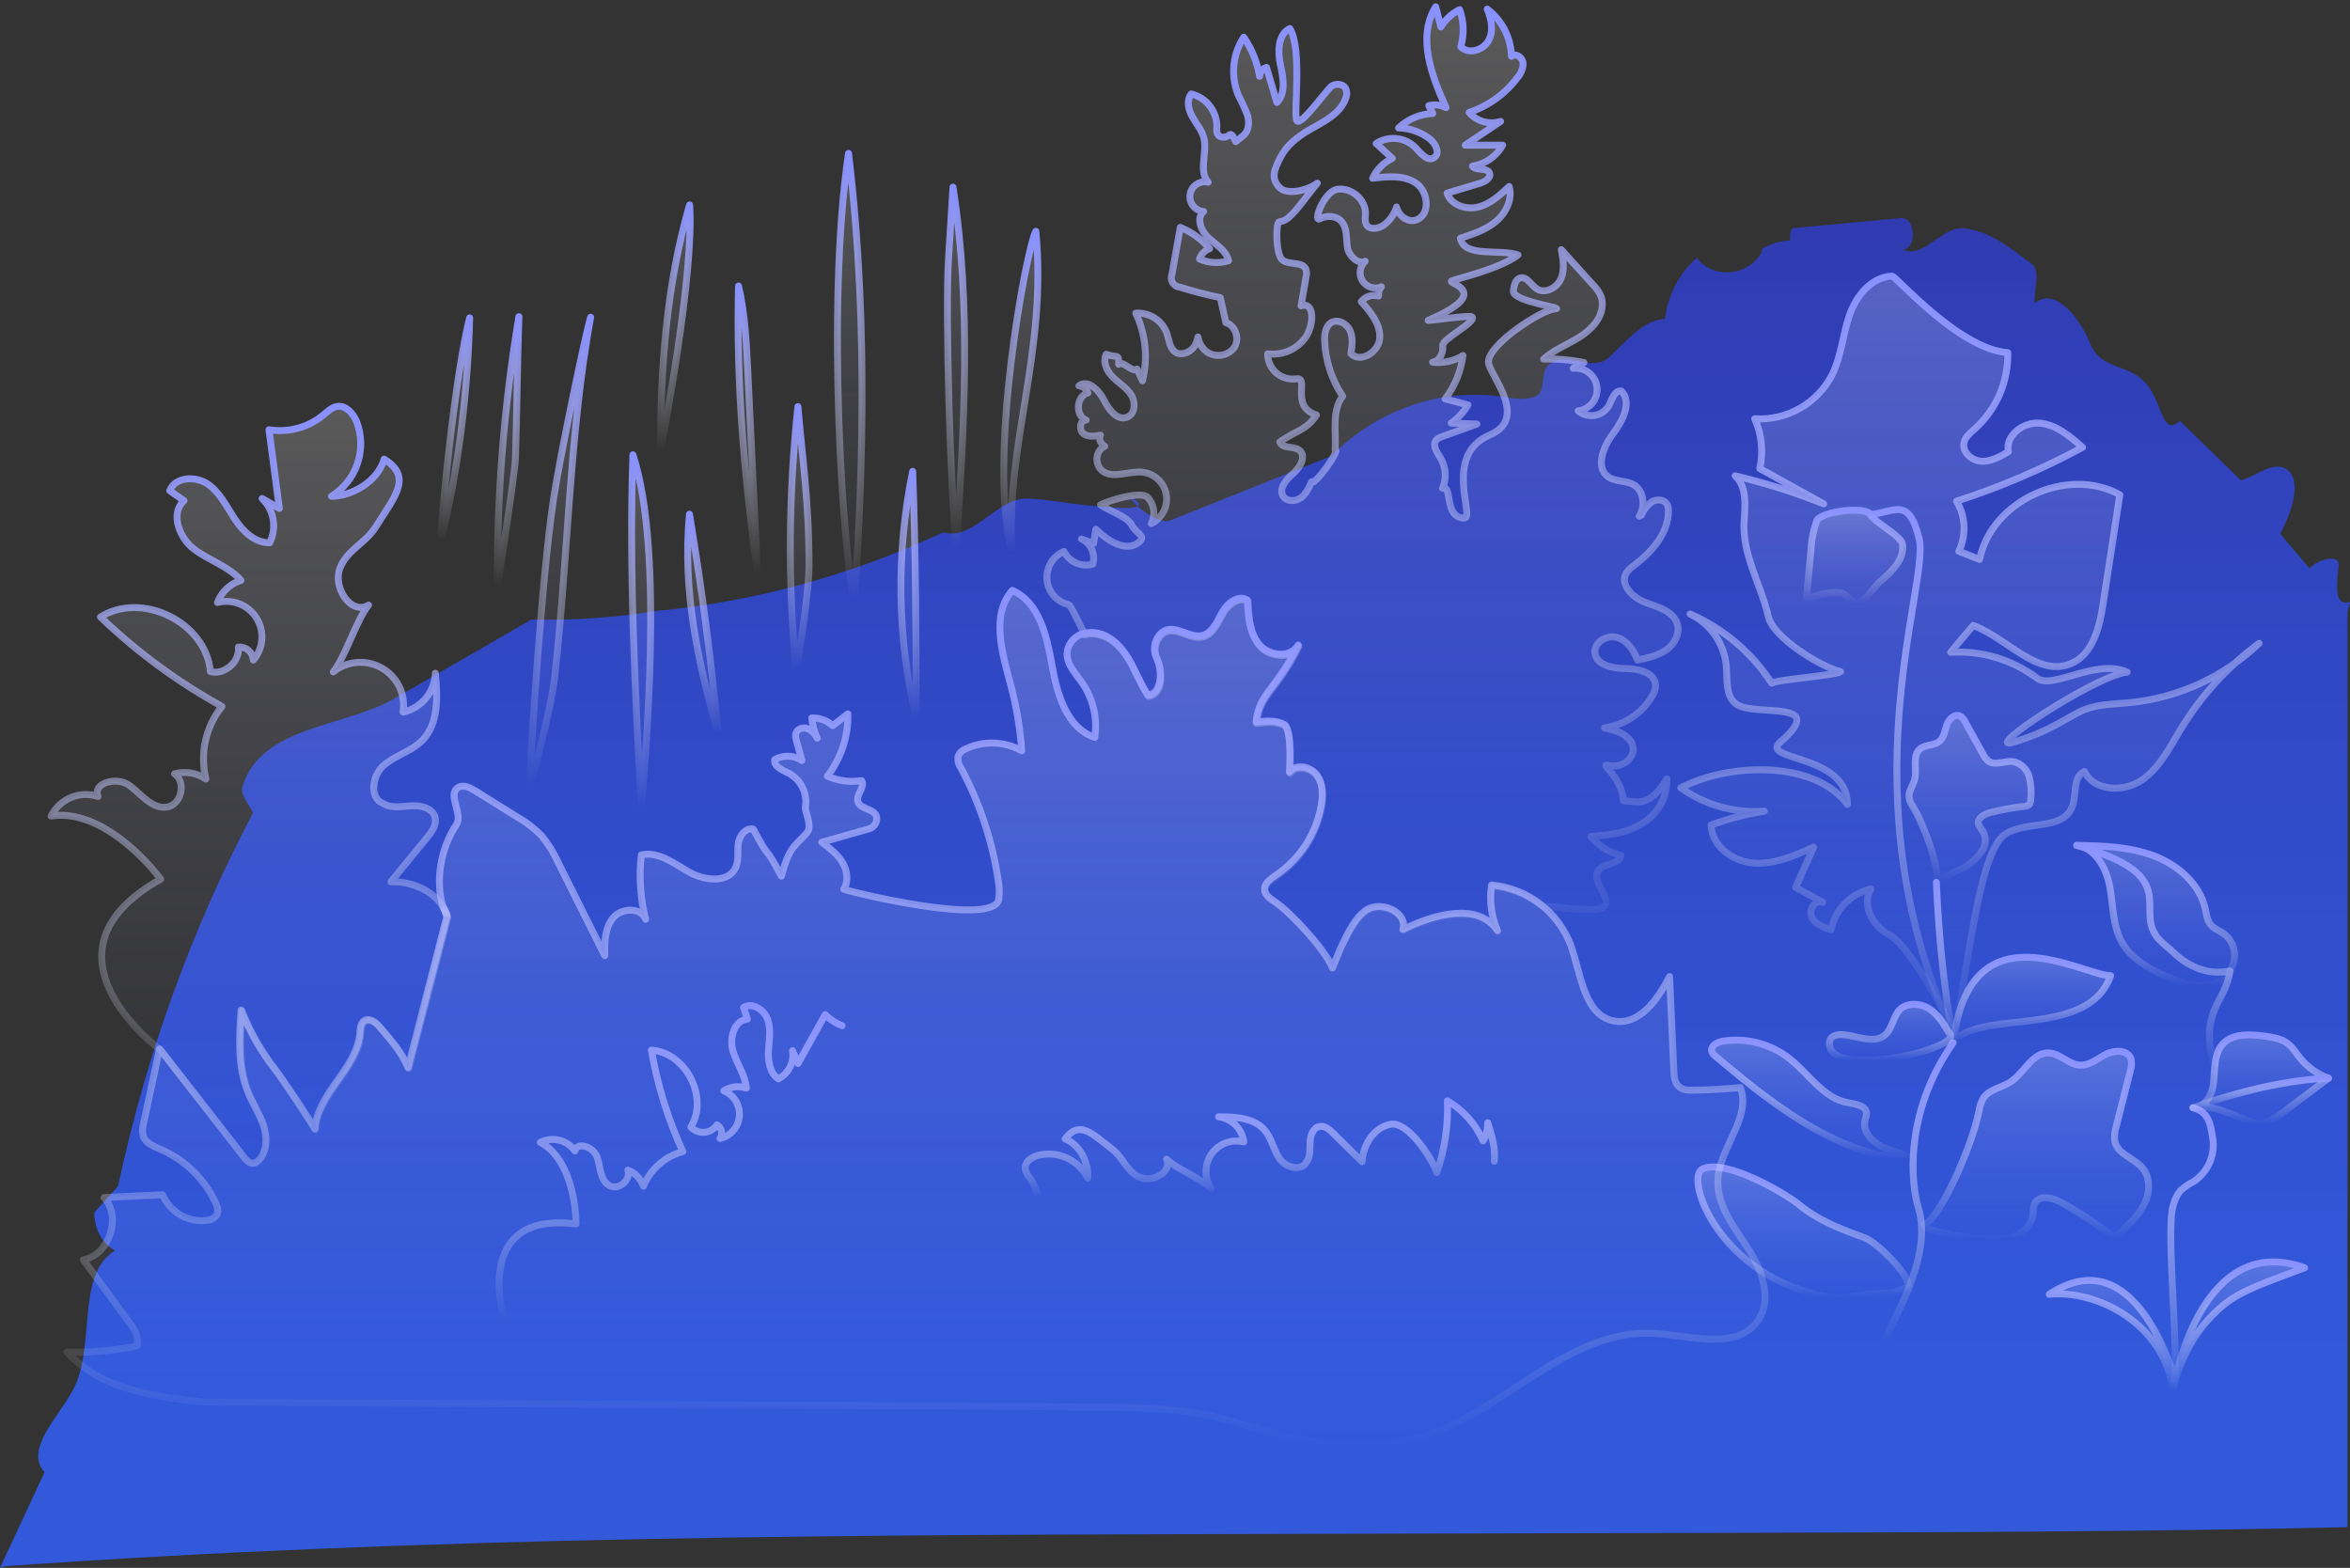 <svg width="679" height="453" viewBox="0 0 679 453" fill="none" xmlns="http://www.w3.org/2000/svg">
<rect x="0" y="0" width="679" height="453" fill="#333333" stroke="none"/>
<path d="M679 173.895C674.264 175.304 675.203 168.872 675.713 163.326C676.032 159.837 669.398 161.678 667.309 164.246L658.846 154.222C661.843 148.699 665.55 138.709 660.594 135.538C656.687 133.049 651.841 137.686 647.475 138.766L629.848 121.593C624.752 126.446 624.792 116.297 620.146 110.898C615.01 104.932 607.056 106.966 603.979 99.385C600.901 91.805 593.867 82.758 587.881 87.588C587.571 83.781 589.78 78.212 586.942 76.155C580.377 71.393 575.591 67.188 567.877 65.995C561.172 64.96 556.106 74.905 549.801 72.109C554.047 71.836 553.438 62.551 549.201 63.017L517.986 65.926C516.117 67.529 517.986 74.905 518.785 72.427C521.053 65.87 506.385 72.427 509.253 72.427C505.555 79.781 495.094 80.917 490.267 74.507C485.292 78.789 481.98 85.109 481.035 92.123C474.62 92.487 469.873 98.681 464.867 103.261C459.861 107.841 452.687 100.988 447.541 105.318C444.813 107.648 446.901 113.149 443.704 114.501C440.506 115.853 436.969 115.058 433.592 114.569C424.812 113.369 415.909 114.283 407.46 117.251C399.011 120.219 391.205 125.176 384.55 131.799L338.256 150.313C333.26 152.301 323.408 141.289 327.894 144.403C333.34 148.176 318.631 146.482 312.286 145.801C306.481 145.175 302.983 144.323 297.148 144.05C287.945 143.618 281.45 156.427 272.537 153.79C246.058 166.191 218.052 173.858 189.512 176.521C177.601 178.464 165.57 179.292 153.54 178.998L115.69 200.831L113.991 201.808C99.362 210.252 75.621 209.57 70.085 227.141C69.246 229.812 72.084 232.335 73.083 234.926C55.373 268.405 42.233 304.748 34.113 342.713L27.259 350.259C27.218 352.566 27.762 354.837 28.825 356.802C29.888 358.767 31.425 360.342 33.254 361.34C21.753 368.159 27.858 389.196 21.014 401.732C16.677 409.687 7.025 418.871 12.87 425.383C8.587 434.588 4.297 443.794 0 453L1.229 452.534C124.343 443.772 247.787 443.442 371.14 443.181L497.482 442.874C557.745 442.737 618.028 442.59 678.281 441.226V176.873" fill="url(#paint0_linear)"/>
<path d="M129.36 265.11L118.16 308.75C116.16 304 113.24 300.86 109.92 296.93C108.82 295.62 107.05 294.26 105.58 295.14C104.53 295.77 104.35 297.2 104.28 298.43C103.74 308.82 91.86 316.13 91.33 326.52C89.93 323.98 81.54 311.52 79.75 309.2C75.673 304.013 72.381 298.255 69.98 292.11C69.42 300.21 68.92 308.65 72.06 316.11C73.4 319.31 75.38 322.24 76.45 325.54C77.52 328.84 77.52 332.82 75.2 335.4C74.764 335.953 74.129 336.312 73.43 336.4C72.36 336.46 71.53 335.53 70.87 334.68L46.43 303.4C46.43 303.4 8.09 275.45 46.43 254.01C39.18 244.55 26.52 233.83 14.77 235.79C15.961 233.369 17.989 231.461 20.478 230.419C22.967 229.376 25.749 229.27 28.31 230.12C26.69 226.12 33.83 224.33 37.31 226.87C40.79 229.41 43.87 233.78 48.14 233.19C52.41 232.6 53.92 225.98 50.43 223.57C51.961 223.149 53.566 223.066 55.133 223.329C56.699 223.591 58.19 224.192 59.5 225.09C58.601 221.47 58.551 217.69 59.354 214.048C60.157 210.405 61.792 206.997 64.13 204.09C51.355 197.05 39.555 188.37 29.03 178.27C41.03 170.67 59.61 179.91 60.79 194.04C64.87 195.11 69.4 191.14 68.86 186.95C69.394 186.904 69.931 186.965 70.44 187.13C70.95 187.295 71.421 187.561 71.826 187.912C72.23 188.262 72.561 188.691 72.797 189.172C73.033 189.652 73.17 190.175 73.2 190.71C74.624 189.051 75.481 186.98 75.647 184.8C75.813 182.619 75.278 180.443 74.121 178.587C72.964 176.732 71.245 175.294 69.214 174.483C67.183 173.673 64.947 173.531 62.83 174.08C63.399 172.565 64.307 171.2 65.484 170.09C66.66 168.979 68.075 168.151 69.62 167.67C66.03 163.57 60.4 161.95 56.08 158.67C51.76 155.39 49.08 148.28 53.17 144.67L49.03 141.76C50.61 137.76 56.5 137.43 60.03 139.85C63.56 142.27 65.46 146.34 67.81 149.91C70.16 153.48 73.66 156.91 77.93 156.81C78.966 154.719 79.31 152.353 78.912 150.054C78.515 147.755 77.397 145.642 75.72 144.02L80.72 146.9C79.74 139.32 78.74 131.74 77.72 124.16C80.491 124.609 83.326 124.461 86.035 123.727C88.744 122.992 91.266 121.687 93.43 119.9C94.65 118.9 95.84 117.67 97.43 117.43C100 117.05 102.11 119.51 103.09 121.92C104.542 125.792 104.608 130.048 103.275 133.962C101.942 137.877 99.293 141.209 95.78 143.39C101.55 143.39 109.14 139.18 110.99 132.65C119.43 137.89 113.89 143.65 108.64 152.13C105.55 157.13 100.19 158.83 98.17 164.33C96.15 169.83 101.49 177.85 106.5 174.83C103.11 178.83 99.68 190.08 96.29 194.13C98.25 192.548 100.643 191.596 103.154 191.398C105.665 191.201 108.177 191.767 110.36 193.022C112.544 194.278 114.296 196.164 115.389 198.434C116.481 200.704 116.861 203.25 116.48 205.74C119.056 205.165 121.368 203.749 123.051 201.716C124.735 199.683 125.695 197.148 125.78 194.51C126.46 201.33 126.78 209.15 121.95 214C118.83 217.12 114.17 218.25 110.84 221.17C107.51 224.09 106.62 230.65 110.79 232.17C113.13 233.63 116.13 232.98 118.89 232.81C121.65 232.64 125.04 233.49 125.72 236.16C126.26 238.26 124.8 240.29 123.43 241.97L112.95 254.77C119.01 254.57 125.58 257.42 128.36 262.59C128.794 263.387 129.129 264.233 129.36 265.11Z" fill="url(#paint1_linear)" fill-opacity="0.19" stroke="url(#paint2_linear)" stroke-width="2" stroke-linecap="round" stroke-linejoin="round"/>
<path d="M460.83 188.53C461.16 192.19 466 193.15 469.67 193.16C473.34 193.17 478.19 194.28 478.36 197.95C478.336 199.151 477.961 200.32 477.28 201.31C475.81 203.731 473.82 205.795 471.454 207.351C469.088 208.908 466.405 209.919 463.6 210.31C467.15 211 471.5 212.51 471.87 216.11C472.21 219.47 468.16 222.03 464.87 221.16C461.58 220.29 468.67 224.28 469.06 231.34C472.54 231.34 476.33 233.86 481.64 225.03C481.64 234.15 475.05 238.03 471.36 239.52C467.67 241.01 463.65 241.34 459.69 241.66C461.887 244.398 464.923 246.338 468.33 247.18C467.87 249.96 463.01 249.27 461.66 251.75C459.84 255.11 466.34 259.99 463.2 262.18C462.596 262.539 461.902 262.719 461.2 262.7C454.2 263.05 450.38 261.85 445.5 261.85C441.384 258.554 436.383 256.553 431.13 256.1C430.441 260.571 431.038 265.145 432.85 269.29C427.33 260.93 414.48 264.5 405.51 268.97C406.99 264.11 399.57 260.62 395.18 263.18C390.79 265.74 387.05 275.34 385.18 280.08C383.18 274.88 373.18 263.99 368.49 260.89C367.23 260.05 365.75 259.1 365.57 257.59C365.34 255.68 367.27 254.31 368.87 253.24C372.298 250.913 375.222 247.919 377.466 244.436C379.71 240.953 381.228 237.053 381.93 232.97C382.43 229.97 382.4 226.64 380.57 224.22C378.74 221.8 374.57 221.05 372.73 223.45C372.73 223.45 373.58 210.9 371.14 209.66C368.7 208.42 365.8 208.66 363.08 209.02C364.08 200.35 368.56 200.26 375.27 186.77C373.21 190.51 366.93 190.01 364.07 186.69C361.21 183.37 360.79 178.36 360.6 173.83C358.09 172.08 354.77 174.67 353.28 177.34C351.79 180.01 350.44 183.34 347.45 184.04C343.25 184.97 338.77 179.66 335.11 183.92C334.348 184.867 333.88 186.017 333.765 187.228C333.649 188.438 333.891 189.656 334.46 190.73C336 193.93 336.04 200.86 331.84 201.22C329.63 197.9 328.26 194.09 326.21 190.67C323.8 186.67 320.06 182.98 315.1 183.15C314.54 183.17 313.983 183.25 313.44 183.39C310.83 177.98 309.17 174.78 308.85 174.71C307.166 174.342 305.644 173.447 304.503 172.156C303.362 170.864 302.662 169.243 302.505 167.526C302.348 165.81 302.742 164.089 303.629 162.611C304.516 161.134 305.851 159.977 307.44 159.31C308.175 160.793 309.404 161.974 310.915 162.649C312.426 163.324 314.125 163.452 315.72 163.01C316.147 161.608 316.055 160.1 315.46 158.761C314.865 157.422 313.807 156.342 312.48 155.72L315.97 157L316.63 152.91C320.04 156.25 325.42 159.72 329.07 156.65C331.28 154.78 328.31 154.3 326.99 151.72C325.67 149.14 320.3 147.6 317.99 145.85C320.41 144.59 329.68 141.74 331.59 143.69C332.528 144.685 333.134 145.947 333.324 147.301C333.514 148.655 333.278 150.035 332.65 151.25C334.189 150.508 335.443 149.282 336.22 147.759C336.996 146.237 337.252 144.502 336.95 142.82C336.647 141.139 335.801 139.602 334.543 138.446C333.284 137.291 331.682 136.579 329.98 136.42C325.98 136.04 321.28 138.56 318.29 135.87C317.517 135.129 317.039 134.133 316.945 133.066C316.851 131.999 317.148 130.934 317.78 130.07C318.158 129.587 318.644 129.199 319.2 128.94C318.06 128.31 317.31 126.83 317.96 125.72C316.24 126.07 314.27 126.32 312.96 125.22C311.65 124.12 312.09 121.22 313.83 121.37C310.58 120.12 310.97 114.37 314.35 113.53C314.158 112.973 313.81 112.484 313.347 112.12C312.884 111.757 312.326 111.534 311.74 111.48C314.2 109.48 317.5 112.65 318.91 115.48C320.32 118.31 322.91 121.78 325.78 120.48C328.03 119.48 328.16 116.15 326.83 114.07C325.5 111.99 323.28 110.7 321.53 108.97C319.78 107.24 318.53 104.53 319.63 102.35C322.71 103.55 323.36 101.93 323.22 105.24C324.49 104.07 327.22 107.8 328.53 106.63L330.1 110.02C331.723 103.478 331.037 96.576 328.16 90.48C330.09 90.341 332.013 90.835 333.637 91.887C335.261 92.939 336.498 94.492 337.16 96.31C337.81 98.23 337.93 100.61 339.62 101.74C341.31 102.87 344 101.82 345.14 100C345.633 99.185 345.972 98.287 346.14 97.35C346.265 98.207 346.558 99.031 347.002 99.774C347.447 100.517 348.034 101.165 348.73 101.68C349.952 102.516 351.446 102.855 352.909 102.626C354.372 102.397 355.692 101.619 356.6 100.45C358.26 98 357.03 94.04 354.19 93.22C353.657 90.82 353.12 88.413 352.58 86C348.673 85.187 344.813 84.187 341 83C340.557 82.974 340.127 82.842 339.746 82.614C339.366 82.386 339.046 82.07 338.814 81.692C338.582 81.314 338.445 80.885 338.415 80.442C338.385 80 338.462 79.556 338.64 79.15C339.427 74.663 340.223 70.173 341.03 65.68C344.304 67.029 347.211 69.137 349.51 71.83C348.827 72.077 348.209 72.475 347.702 72.995C347.194 73.514 346.811 74.141 346.58 74.83C349.223 76.011 352.206 76.188 354.97 75.33C354.35 72.44 351.44 70.76 349.24 68.78C347.04 66.8 345.51 63.02 347.76 61.1C347.17 61.054 346.597 60.886 346.075 60.607C345.553 60.329 345.095 59.945 344.728 59.481C344.362 59.017 344.095 58.482 343.945 57.91C343.796 57.337 343.766 56.74 343.858 56.156C343.95 55.572 344.162 55.013 344.48 54.514C344.798 54.016 345.216 53.589 345.708 53.259C346.199 52.93 346.753 52.706 347.335 52.601C347.917 52.496 348.515 52.513 349.09 52.65C346.16 49.36 348.92 44.1 347.83 39.83C347.25 37.57 345.63 35.76 344.49 33.72C343.35 31.68 342.75 28.97 344.2 27.14C346.338 27.667 348.233 28.903 349.577 30.647C350.922 32.391 351.635 34.539 351.6 36.74C351.489 37.411 351.551 38.099 351.78 38.74C352.35 39.87 354.11 39.91 355.07 39.07C356.03 38.23 356.55 40.07 357.07 40.9L359.43 39C360.88 37.57 361 35.23 360.43 33.28C359.708 31.38 358.863 29.53 357.9 27.74C356.723 25.006 356.24 22.023 356.494 19.057C356.749 16.09 357.734 13.233 359.36 10.74C361.696 14.133 363.26 17.997 363.94 22.06C363.957 21.472 364.159 20.905 364.519 20.439C364.878 19.974 365.376 19.635 365.94 19.47C366.927 22.85 367.927 26.233 368.94 29.62C371.65 26.86 370.73 22.36 369.94 18.62C369.15 14.88 369.21 9.94 372.68 8.25C376.38 14.25 373.68 32.8 374.68 34.82C375.68 36.84 383.58 25.53 384.84 24.82C386.1 24.11 387.94 24.2 388.72 25.41C388.954 25.856 389.087 26.348 389.109 26.851C389.132 27.353 389.043 27.855 388.85 28.32C387.36 32.92 382.35 35.18 378.17 37.62C374.89 39.54 371.74 42 370.02 45.39C368.3 48.78 367.02 51.34 369.64 54.12C371.74 56.38 377.51 55.2 380.64 52.92C378.08 55.92 374.87 60.65 372.7 62.52C371.91 63.369 370.85 63.917 369.7 64.07C368.55 64.07 368.56 73.61 370.55 75.13C372.54 76.65 376.36 75.48 377.35 77.82C377.571 78.571 377.571 79.369 377.35 80.12C376.877 82.873 376.403 85.617 375.93 88.35C379.83 87.03 379.72 93.59 377.4 97.2C376.206 98.994 374.53 100.414 372.565 101.299C370.599 102.183 368.425 102.495 366.29 102.2C366.277 103.236 366.487 104.264 366.906 105.212C367.324 106.16 367.942 107.007 368.717 107.696C369.492 108.384 370.406 108.898 371.397 109.203C372.387 109.507 373.432 109.595 374.46 109.46C378.6 108.67 372.54 117.4 380.38 119.89C377.61 124.32 374 124.58 369.8 127.7C370.43 129.7 373.73 128.78 375.42 130.06C377.53 131.66 375.73 135 373.74 136.73C371.75 138.46 369.38 141.09 370.74 143.33C371.74 144.95 374.26 144.96 375.81 143.85C377.36 142.74 378.2 140.92 378.97 139.17C379.65 140.69 387.41 129.77 385.77 130.06C386.1 124.85 384.71 118.57 387.95 114.48C384.777 109.744 382.97 104.225 382.73 98.53C382.65 96.53 382.99 94.08 384.78 93.12C386.73 92.12 389.27 93.57 390.13 95.61C390.99 97.65 390.67 99.97 390.33 102.16C393.11 105.07 398.48 101.61 398.66 97.59C398.84 93.57 395.99 90.13 393.3 87.14C393.882 86.408 394.666 85.864 395.556 85.575C396.445 85.287 397.4 85.268 398.3 85.52C398.241 85.041 398.286 84.556 398.433 84.097C398.579 83.637 398.824 83.215 399.15 82.86C398.183 83.269 397.102 83.323 396.099 83.01C395.096 82.698 394.236 82.04 393.672 81.154C393.109 80.268 392.878 79.21 393.02 78.17C393.162 77.129 393.669 76.172 394.45 75.47C392.57 76.54 389.79 74.08 389.36 71.64C388.88 68.95 389.36 65.78 387.46 63.83C385.91 62.25 383.26 62.21 381.29 63.23C379.32 64.25 382.53 55.13 386.54 54.67C390.55 54.21 394.63 57.67 394.54 61.74C394.54 62.8 394.27 63.94 394.78 64.86C395.73 66.56 398.35 66.11 399.91 64.96C401.63 63.671 402.889 61.861 403.5 59.8C404.06 62.26 406.73 64.44 409.23 63.54C413.31 62.05 412.75 55.45 409.23 52.98C405.71 50.51 400.91 50.98 396.61 51.51C397.756 48.976 399.771 46.937 402.29 45.76L397.62 41.47C399.36 40.321 401.445 39.811 403.518 40.028C405.592 40.245 407.526 41.175 408.99 42.66C410.51 44.28 412.44 46.74 414.32 45.57C416.2 44.4 414.88 41.57 413.2 40.21C410.601 38.165 407.406 37.024 404.1 36.96C406.774 34.41 410.288 32.923 413.98 32.78L412.82 30.51C414.503 30.088 416.282 30.298 417.82 31.1C413.58 21.82 409.43 10.64 414.82 1.97L416.32 7.78C417.623 5.639 419.501 3.906 421.74 2.78C422.979 6.222 423.091 9.97 422.06 13.48C424.21 15.81 428.5 14.57 430.06 11.79C431.62 9.01 430.97 5.53 429.71 2.63C431.827 4.231 433.556 6.289 434.768 8.65C435.98 11.012 436.644 13.616 436.71 16.27C436.979 16.012 437.338 15.869 437.71 15.87C438.389 15.943 439.014 16.275 439.455 16.796C439.896 17.317 440.12 17.988 440.08 18.67C439.954 20.04 439.398 21.336 438.49 22.37C434.973 27.096 430.084 30.623 424.49 32.47C425.574 33.76 427.018 34.697 428.637 35.162C430.256 35.627 431.977 35.598 433.58 35.08L423.35 41.94H434.18C433.279 43.548 432.024 44.931 430.51 45.983C428.996 47.034 427.262 47.728 425.44 48.01C426.55 49.47 429.57 48.27 430.34 49.93C430.98 51.32 429.15 52.49 427.7 52.93L418.12 55.81C419.22 59.25 423.6 60.7 427.12 59.81C430.64 58.92 433.41 56.35 436.05 53.88C437.11 57.53 435.16 61.53 432.24 63.98C429.32 66.43 425.6 67.65 421.97 68.82C423.06 74.53 433.11 71.82 438.61 73.66C433.47 77.66 421.13 80.47 419.46 81.15C417.79 81.83 432.14 84.21 412.66 92.54C411.9 92.87 424.78 90.94 425.33 91.54C426.69 93.08 416.57 97.89 416.85 99.93C417.13 101.97 415.94 104.32 413.92 104.64C416.98 105.014 420.076 104.337 422.7 102.72C422.123 107.28 420.349 111.606 417.56 115.26L424.16 116.98C422.932 119.056 421.276 120.846 419.3 122.23L426.73 122.52L416.73 126.14C416.048 126.318 415.428 126.681 414.94 127.19C413.76 128.69 415.26 130.73 416.24 132.37C417.012 133.677 417.465 135.148 417.562 136.663C417.66 138.178 417.398 139.695 416.8 141.09C419.73 139.86 417.13 149.69 423.11 149.69C426.29 149.69 416.79 131.46 430.41 125.69C442.05 120.8 430.07 107.97 430.07 104.59C430.07 99.39 445.5 89.48 449.2 89.27C452.9 89.06 437.02 87.19 437.27 84.1C437.4 82.54 437.84 80.6 439.37 80.28C441.27 79.89 442.37 82.34 443.98 83.42C446.35 85.03 449.8 83.22 450.98 80.59C452.16 77.96 451.63 74.95 451.12 72.13L460.22 82.21C461.195 83.16 461.985 84.282 462.55 85.52C462.897 86.441 463.034 87.429 462.95 88.41C462.65 92.41 459.48 95.48 456.11 97.56C452.74 99.64 448.95 101.09 446.01 103.74C449.915 103.627 453.821 103.963 457.65 104.74L454.56 106.41C455.368 106.317 456.186 106.383 456.968 106.606C457.749 106.829 458.48 107.204 459.117 107.709C459.754 108.214 460.285 108.84 460.68 109.551C461.075 110.261 461.327 111.042 461.42 111.85C461.513 112.658 461.447 113.476 461.224 114.258C461.001 115.039 460.626 115.77 460.121 116.407C459.616 117.044 458.99 117.575 458.28 117.97C457.569 118.365 456.788 118.617 455.98 118.71C456.635 119.261 457.402 119.663 458.228 119.888C459.053 120.113 459.918 120.155 460.762 120.013C461.606 119.87 462.409 119.545 463.115 119.061C463.821 118.577 464.413 117.946 464.85 117.21C465.78 115.41 466.52 112.59 468.51 112.99C471.69 116.34 468.76 121.73 465.99 125.43C463.22 129.13 460.9 135.05 464.66 137.76C466.74 139.26 469.73 138.76 471.97 140.02C474.97 141.72 475.48 146.21 473.65 149.14L474.24 148.86C474.88 147.33 475.916 145.998 477.24 145C478.66 144.13 480.82 144.24 481.66 145.67C481.985 146.32 482.127 147.046 482.07 147.77C481.99 154.11 477.31 159.46 472.25 163.29C471.292 163.902 470.472 164.705 469.84 165.65C468 168.99 471.79 172.7 475.36 174.03C478.93 175.36 483.36 176.47 484.57 180.08C485.57 182.88 483.87 186.08 481.46 187.77C479.05 189.46 476.05 190.12 473.14 190.7C472.07 187.86 470.14 185.05 467.25 184.19C464.36 183.33 460.56 185.51 460.83 188.53Z" fill="url(#paint3_linear)" fill-opacity="0.19" stroke="url(#paint4_linear)" stroke-width="2" stroke-linecap="round" stroke-linejoin="round"/>
<path d="M644.33 280.51C643.7 283.51 639.39 284.62 636.33 284.84C633.27 285.06 630.28 283.94 627.44 282.76C621.82 280.42 615.97 277.47 613.02 272.14C610.38 267.36 610.59 261.59 609.6 256.22C608.61 250.85 605.47 244.99 600.05 244.22C607.54 244.4 615.19 244.6 622.21 247.22C629.23 249.84 635.62 255.35 637.21 262.66C637.55 264.21 637.71 265.89 638.7 267.13C639.69 268.37 641.26 268.87 642.53 269.77C644.141 270.988 645.224 272.778 645.555 274.77C645.886 276.763 645.441 278.806 644.31 280.48" fill="url(#paint5_linear)" fill-opacity="0.19"/>
<path d="M644.33 280.51C643.7 283.51 639.39 284.62 636.33 284.84C633.27 285.06 630.28 283.94 627.44 282.76C621.82 280.42 615.97 277.47 613.02 272.14C610.38 267.36 610.59 261.59 609.6 256.22C608.61 250.85 605.47 244.99 600.05 244.22C607.54 244.4 615.19 244.6 622.21 247.22C629.23 249.84 635.62 255.35 637.21 262.66C637.55 264.21 637.71 265.89 638.7 267.13C639.69 268.37 641.26 268.87 642.53 269.77C644.141 270.988 645.224 272.778 645.555 274.77C645.886 276.763 645.441 278.806 644.31 280.48" stroke="url(#paint6_linear)" stroke-width="2" stroke-linecap="round" stroke-linejoin="round"/>
<path d="M633.6 320.06C638.17 321.31 638.6 324.31 639.36 329C639.7 331.355 639.371 333.757 638.411 335.934C637.451 338.111 635.898 339.973 633.93 341.31C632.525 342.037 631.212 342.93 630.02 343.97C628.965 345.291 628.23 346.838 627.87 348.49C625.62 355.97 630.08 394.19 627.87 401.66" stroke="url(#paint7_linear)" stroke-width="2" stroke-linecap="round" stroke-linejoin="round"/>
<path d="M665.88 366.29C648.5 372.82 644.34 373.99 637.05 382.42C631.58 388.74 628.32 398.11 627.83 401.66C625.43 382.58 605.99 372.59 592.11 373.95C617.43 357.24 627.96 398.1 628.59 398.45C628.59 398.45 636.43 355.65 665.88 366.29Z" fill="url(#paint8_linear)" fill-opacity="0.19" stroke="url(#paint9_linear)" stroke-width="2" stroke-linecap="round" stroke-linejoin="round"/>
<path d="M639.89 308.59C635.15 291.76 643.05 289.89 644.33 280.51C638.23 281.85 632.52 279.51 627.99 275.18C626.64 273.9 625.11 272.83 623.86 271.46C615.86 262.74 631.72 253.18 600.05 244.26" stroke="url(#paint10_linear)" stroke-width="2" stroke-linecap="round" stroke-linejoin="round"/>
<path d="M633.6 320.06C639.69 317.97 651.04 325.65 653.76 324.7C656.437 323.616 658.928 322.117 661.14 320.26L672.79 311.51C669.583 310.359 666.751 308.353 664.6 305.71C663.36 304.18 662.33 302.43 660.73 301.29C658.94 300.02 656.66 299.68 654.48 299.38C650.12 298.79 644.96 298.47 642.09 301.81C640.52 303.64 640.09 306.18 639.89 308.59C639.69 311 639.73 313.48 638.89 315.74C638.05 318 636.03 320.05 633.61 320.06" fill="url(#paint11_linear)" fill-opacity="0.19"/>
<path d="M633.6 320.06C639.69 317.97 651.04 325.65 653.76 324.7C656.437 323.616 658.928 322.117 661.14 320.26L672.79 311.51C669.583 310.359 666.751 308.353 664.6 305.71C663.36 304.18 662.33 302.43 660.73 301.29C658.94 300.02 656.66 299.68 654.48 299.38C650.12 298.79 644.96 298.47 642.09 301.81C640.52 303.64 640.09 306.18 639.89 308.59C639.69 311 639.73 313.48 638.89 315.74C638.05 318 636.03 320.05 633.61 320.06" stroke="url(#paint12_linear)" stroke-width="2" stroke-linecap="round" stroke-linejoin="round"/>
<path d="M633.6 320.06C633.6 320.06 654.22 312.18 672.79 311.51" stroke="url(#paint13_linear)" stroke-width="2" stroke-linecap="round" stroke-linejoin="round"/>
<path d="M160.31 195.31C164.17 160.79 164.46 125.83 170.65 91.65C169.13 96.78 161.88 131.52 160 143.76C156.39 167.2 153 222.86 153 227.76C153.01 227.77 159.1 206 160.31 195.31Z" fill="url(#paint14_linear)" fill-opacity="0.19" stroke="url(#paint15_linear)" stroke-width="2" stroke-linecap="round" stroke-linejoin="round"/>
<path d="M148.93 132.43C149.36 119.73 149.48 104.18 149.93 91.48C145.599 117.314 143.521 143.476 143.72 169.67C143.72 169.67 148.79 136.92 148.93 132.43Z" fill="url(#paint16_linear)" fill-opacity="0.19" stroke="url(#paint17_linear)" stroke-width="2" stroke-linecap="round" stroke-linejoin="round"/>
<path d="M127.29 156.4C132.44 136.23 135.21 112.65 135.7 91.84C134.01 98.84 132.89 105.9 131.88 113.01C129.853 127.41 128.323 141.873 127.29 156.4Z" fill="url(#paint18_linear)" fill-opacity="0.19" stroke="url(#paint19_linear)" stroke-width="2" stroke-linecap="round" stroke-linejoin="round"/>
<path d="M185.33 234.11C183.54 200.78 181.71 164.75 182.87 131.4C192.18 159.52 186.18 220.65 185.33 234.11Z" fill="url(#paint20_linear)" fill-opacity="0.19" stroke="url(#paint21_linear)" stroke-width="2" stroke-linecap="round" stroke-linejoin="round"/>
<path d="M190.77 130.57C190.92 106.22 192.47 82.57 199.25 59.2C200.68 79 191.57 126.43 190.77 130.57Z" fill="url(#paint22_linear)" fill-opacity="0.19" stroke="url(#paint23_linear)" stroke-width="2" stroke-linecap="round" stroke-linejoin="round"/>
<path d="M218.87 165.64C215.06 137.64 212.67 110.82 213.39 82.64C215.26 90.64 215.67 98.91 216.06 107.12C216.973 126.613 217.91 146.12 218.87 165.64Z" fill="url(#paint24_linear)" fill-opacity="0.19" stroke="url(#paint25_linear)" stroke-width="2" stroke-linecap="round" stroke-linejoin="round"/>
<path d="M207.51 212.08C205.51 190.813 202.743 169.64 199.21 148.56C197.14 170.65 201.55 190.71 207.51 212.08Z" fill="url(#paint26_linear)" fill-opacity="0.19" stroke="url(#paint27_linear)" stroke-width="2" stroke-linecap="round" stroke-linejoin="round"/>
<path d="M229.99 193.49C227.634 168.202 227.822 142.741 230.55 117.49C231.84 132.88 233.78 144.49 233.75 163.72C233.74 169.77 231.3 187.61 229.99 193.49Z" fill="url(#paint28_linear)" fill-opacity="0.19" stroke="url(#paint29_linear)" stroke-width="2" stroke-linecap="round" stroke-linejoin="round"/>
<path d="M246.89 173.57C243.83 162.69 238.5 89.07 245.17 44.31C251.43 95.79 248.73 145.85 246.89 173.57Z" fill="url(#paint30_linear)" fill-opacity="0.19" stroke="url(#paint31_linear)" stroke-width="2" stroke-linecap="round" stroke-linejoin="round"/>
<path d="M264.71 207.41C259.194 184.023 258.853 159.713 263.71 136.18C264.58 159.35 264.72 184.22 264.71 207.41Z" fill="url(#paint32_linear)" fill-opacity="0.19" stroke="url(#paint33_linear)" stroke-width="2" stroke-linecap="round" stroke-linejoin="round"/>
<path d="M276.35 158C278.56 123.35 280.75 88.38 275.35 54.07L274.05 75C273.08 90.18 274.63 142.89 276.35 158Z" fill="url(#paint34_linear)" fill-opacity="0.19" stroke="url(#paint35_linear)" stroke-width="2" stroke-linecap="round" stroke-linejoin="round"/>
<path d="M292.43 159.71C290.43 128.05 302.64 102.01 299.3 66.83C296.64 71.4 285.08 132.88 292.43 159.71Z" fill="url(#paint36_linear)" fill-opacity="0.19" stroke="url(#paint37_linear)" stroke-width="2" stroke-linecap="round" stroke-linejoin="round"/>
<path d="M128.36 262.56C128.796 263.366 129.132 264.223 129.36 265.11C128.965 264.286 128.631 263.433 128.36 262.56Z" fill="url(#paint38_linear)" fill-opacity="0.19" stroke="url(#paint39_linear)" stroke-width="2" stroke-linecap="round" stroke-linejoin="round"/>
<path d="M544.59 387.85C545.45 383.18 558.96 363.68 554.24 348.77C552.24 342.33 549.92 321.85 564.34 301.27" stroke="url(#paint40_linear)" stroke-width="2" stroke-linecap="round" stroke-linejoin="round"/>
<path d="M564.43 300.39C564.43 300.68 564.36 300.98 564.32 301.27C565.03 295.87 551 272.55 546.1 270.22C541.2 267.89 537.78 261.55 540.53 256.87C537.69 257.515 535.097 258.969 533.065 261.056C531.033 263.143 529.649 265.773 529.08 268.63C526.86 267.96 524.42 267.05 523.45 264.95C522.48 262.85 524.55 259.69 526.64 260.7L518.8 256.39L524.01 244.78C518.51 247.26 512.72 249.78 506.71 249.37C500.7 248.96 494.5 244.45 494.41 238.37C499.397 236.515 504.561 235.175 509.82 234.37C501.209 235.024 492.641 232.635 485.61 227.62C499.71 220.31 524.41 219.62 533.79 232.42C533.79 217.72 508.18 219.86 514.38 214.42C528.55 202.04 507.46 207.07 501.93 203.62C498.5 201.48 499.1 196.49 498.79 192.47C498.502 189.267 497.386 186.194 495.552 183.552C493.719 180.911 491.23 178.791 488.33 177.4C497.983 181.616 506.188 188.569 511.93 197.4C513.42 196.29 530.33 195.17 531.81 194.06C525.87 192.61 512.33 184.16 510.95 178.2C508.7 168.49 503.22 160.2 503.95 150.2C504.29 145.72 504.67 140.5 501.34 137.48C510.062 139.531 518.617 142.239 526.93 145.58L508.45 135.37C509.545 130.547 509.036 125.498 507 120.99C511.593 121.274 516.169 120.205 520.159 117.913C524.15 115.622 527.38 112.21 529.45 108.1C532.03 102.75 532.45 96.64 534.39 91.04C536.33 85.44 540.8 79.94 546.73 79.79C547.73 79.79 566.12 100.95 580.12 101.88C580.218 106.014 579.421 110.121 577.783 113.919C576.145 117.716 573.705 121.114 570.63 123.88C569.34 125.03 567.86 126.2 567.48 127.88C566.87 130.61 569.73 133.12 572.48 133.26C575.23 133.4 577.87 131.93 580.29 130.51C579.29 125.82 584.68 121.79 589.45 122.26C594.22 122.73 598.14 126.08 601.72 129.26C590.094 135.548 577.912 140.75 565.33 144.8C566.622 146.974 567.357 149.433 567.468 151.96C567.58 154.486 567.065 157.001 565.97 159.28L571.97 161.63C575.41 144.63 597.37 134.55 612.5 142.94L607.7 174.23C606.7 181.07 604.77 189.03 598.4 191.72C588.72 195.82 579.99 184.38 570.13 180.72L563.61 188.46C572.57 187.909 581.433 190.568 588.61 195.96C593.06 199.33 605.76 190.12 614.61 194.2C605.55 195.1 571.77 217.44 581.85 214.41C593.16 211.01 597.85 206.76 602.32 205.02C606.39 203.42 610.88 203.45 615.23 203.02C629.302 201.661 642.511 195.618 652.74 185.86C643.716 192.541 636.069 200.905 630.22 210.49C626.93 215.89 624.03 221.88 618.79 225.43C613.55 228.98 605 228.62 602.27 222.91C598.74 224.44 600.16 229.82 598.63 233.35C595.75 240 585.43 237.05 579.43 241C572.31 245.65 569.43 273.14 564.36 301.32" fill="url(#paint41_linear)" fill-opacity="0.19"/>
<path d="M564.43 300.39C564.43 300.68 564.36 300.98 564.32 301.27C565.03 295.87 551 272.55 546.1 270.22C541.2 267.89 537.78 261.55 540.53 256.87C537.69 257.515 535.097 258.969 533.065 261.056C531.033 263.143 529.649 265.773 529.08 268.63C526.86 267.96 524.42 267.05 523.45 264.95C522.48 262.85 524.55 259.69 526.64 260.7L518.8 256.39L524.01 244.78C518.51 247.26 512.72 249.78 506.71 249.37C500.7 248.96 494.5 244.45 494.41 238.37C499.397 236.515 504.561 235.175 509.82 234.37C501.209 235.024 492.641 232.635 485.61 227.62C499.71 220.31 524.41 219.62 533.79 232.42C533.79 217.72 508.18 219.86 514.38 214.42C528.55 202.04 507.46 207.07 501.93 203.62C498.5 201.48 499.1 196.49 498.79 192.47C498.502 189.267 497.386 186.194 495.552 183.552C493.719 180.911 491.23 178.791 488.33 177.4C497.983 181.616 506.188 188.569 511.93 197.4C513.42 196.29 530.33 195.17 531.81 194.06C525.87 192.61 512.33 184.16 510.95 178.2C508.7 168.49 503.22 160.2 503.95 150.2C504.29 145.72 504.67 140.5 501.34 137.48C510.062 139.531 518.617 142.239 526.93 145.58L508.45 135.37C509.545 130.547 509.036 125.498 507 120.99C511.593 121.274 516.169 120.205 520.159 117.913C524.15 115.622 527.38 112.21 529.45 108.1C532.03 102.75 532.45 96.64 534.39 91.04C536.33 85.44 540.8 79.94 546.73 79.79C547.73 79.79 566.12 100.95 580.12 101.88C580.218 106.014 579.421 110.121 577.783 113.919C576.145 117.716 573.705 121.114 570.63 123.88C569.34 125.03 567.86 126.2 567.48 127.88C566.87 130.61 569.73 133.12 572.48 133.26C575.23 133.4 577.87 131.93 580.29 130.51C579.29 125.82 584.68 121.79 589.45 122.26C594.22 122.73 598.14 126.08 601.72 129.26C590.094 135.548 577.912 140.75 565.33 144.8C566.622 146.974 567.357 149.433 567.468 151.96C567.58 154.486 567.065 157.001 565.97 159.28L571.97 161.63C575.41 144.63 597.37 134.55 612.5 142.94L607.7 174.23C606.7 181.07 604.77 189.03 598.4 191.72C588.72 195.82 579.99 184.38 570.13 180.72L563.61 188.46C572.57 187.909 581.433 190.568 588.61 195.96C593.06 199.33 605.76 190.12 614.61 194.2C605.55 195.1 571.77 217.44 581.85 214.41C593.16 211.01 597.85 206.76 602.32 205.02C606.39 203.42 610.88 203.45 615.23 203.02C629.302 201.661 642.511 195.618 652.74 185.86C643.716 192.541 636.069 200.905 630.22 210.49C626.93 215.89 624.03 221.88 618.79 225.43C613.55 228.98 605 228.62 602.27 222.91C598.74 224.44 600.16 229.82 598.63 233.35C595.75 240 585.43 237.05 579.43 241C572.31 245.65 569.43 273.14 564.36 301.32" stroke="url(#paint42_linear)" stroke-width="2" stroke-linecap="round" stroke-linejoin="round"/>
<path d="M564.34 301.27C571.34 291.27 603.34 300.51 609.83 281.89C601.72 281.89 569.64 261.56 564.45 300.39L564.34 301.27Z" fill="url(#paint43_linear)" fill-opacity="0.19" stroke="url(#paint44_linear)" stroke-width="2" stroke-linecap="round" stroke-linejoin="round"/>
<path d="M552.55 334.79C530.55 334.79 508.401 315.84 495.741 305.24C495.222 304.885 494.822 304.384 494.591 303.8C494.131 302.19 496.201 301.07 497.851 300.8C501.213 300.288 504.645 300.467 507.936 301.326C511.227 302.186 514.308 303.708 516.991 305.8C522.641 310.22 526.83 317.33 533.89 318.59C536.16 319 539.331 319.48 539.331 321.78C539.262 322.403 539.114 323.015 538.89 323.6C538.08 326.72 540.681 329.78 543.571 331.22C546.461 332.66 549.781 333.16 552.571 334.83" fill="url(#paint45_linear)" fill-opacity="0.19"/>
<path d="M552.55 334.79C530.55 334.79 508.401 315.84 495.741 305.24C495.222 304.885 494.822 304.384 494.591 303.8C494.131 302.19 496.201 301.07 497.851 300.8C501.213 300.288 504.645 300.467 507.936 301.326C511.227 302.186 514.308 303.708 516.991 305.8C522.641 310.22 526.83 317.33 533.89 318.59C536.16 319 539.331 319.48 539.331 321.78C539.262 322.403 539.114 323.015 538.89 323.6C538.08 326.72 540.681 329.78 543.571 331.22C546.461 332.66 549.781 333.16 552.571 334.83" stroke="url(#paint46_linear)" stroke-width="2" stroke-linecap="round" stroke-linejoin="round"/>
<path d="M563.01 298.29C569.01 302.4 531.1 311.62 528.73 302.51C528.526 301.859 528.526 301.161 528.73 300.51C529.23 299.24 530.87 298.85 532.23 298.93C536.53 299.16 541.45 301.83 544.7 299C546.83 297.14 546.93 293.72 548.92 291.7C550.91 289.68 554.74 289.76 557.3 291.37C559.86 292.98 561.52 295.65 563.03 298.27" fill="url(#paint47_linear)" fill-opacity="0.19"/>
<path d="M563.01 298.29C569.01 302.4 531.1 311.62 528.73 302.51C528.526 301.859 528.526 301.161 528.73 300.51C529.23 299.24 530.87 298.85 532.23 298.93C536.53 299.16 541.45 301.83 544.7 299C546.83 297.14 546.93 293.72 548.92 291.7C550.91 289.68 554.74 289.76 557.3 291.37C559.86 292.98 561.52 295.65 563.03 298.27" stroke="url(#paint48_linear)" stroke-width="2" stroke-linecap="round" stroke-linejoin="round"/>
<path d="M521.92 349.66C527.15 353.36 532.61 355.33 538.85 357.66C542.85 359.18 553.32 370.1 550.94 371.81C548.05 373.89 544.61 373.52 541.28 373.81C536.88 374.17 532.42 375.52 528.07 374.72C496.69 368.96 486.74 340.5 491.83 337.81C498.01 334.55 515.2 344.31 519.83 348.07C520.52 348.64 521.22 349.17 521.92 349.66Z" fill="url(#paint49_linear)" fill-opacity="0.19" stroke="url(#paint50_linear)" stroke-width="2" stroke-linecap="round" stroke-linejoin="round"/>
<path d="M555.94 353.84C555.01 355.71 569.46 357.7 571.54 357.89C574.69 358.18 577.94 358.45 580.98 357.56C584.02 356.67 586.85 354.32 587.35 351.19C587.55 349.96 587.35 348.62 588.02 347.54C589.44 345.1 593.16 346.08 595.63 347.44C600.178 349.95 604.545 352.774 608.7 355.89C609.332 356.474 610.143 356.827 611 356.89C611.875 356.738 612.667 356.276 613.23 355.59C615.74 353.16 618.31 350.65 619.77 347.48C621.23 344.31 621.34 340.26 619.13 337.56C616.72 334.62 611.94 333.56 611.07 329.83C610.854 328.397 610.981 326.934 611.44 325.56L615.54 309.34C615.936 308.228 615.995 307.025 615.71 305.88C614.77 303.27 610.95 303.31 608.49 304.59C606.03 305.87 603.68 307.92 600.91 307.74C597.7 307.55 595.25 304.38 592.04 304.21C587.19 303.96 584.85 310.09 580.75 312.69C578.27 314.27 574.91 314.69 573.2 317.05C572.468 318.245 571.994 319.58 571.81 320.97C569.63 331.84 560.21 352.45 555.94 353.82" fill="url(#paint51_linear)" fill-opacity="0.19"/>
<path d="M555.94 353.84C555.01 355.71 569.46 357.7 571.54 357.89C574.69 358.18 577.94 358.45 580.98 357.56C584.02 356.67 586.85 354.32 587.35 351.19C587.55 349.96 587.35 348.62 588.02 347.54C589.44 345.1 593.16 346.08 595.63 347.44C600.178 349.95 604.545 352.774 608.7 355.89C609.332 356.474 610.143 356.827 611 356.89C611.875 356.738 612.667 356.276 613.23 355.59C615.74 353.16 618.31 350.65 619.77 347.48C621.23 344.31 621.34 340.26 619.13 337.56C616.72 334.62 611.94 333.56 611.07 329.83C610.854 328.397 610.981 326.934 611.44 325.56L615.54 309.34C615.936 308.228 615.995 307.025 615.71 305.88C614.77 303.27 610.95 303.31 608.49 304.59C606.03 305.87 603.68 307.92 600.91 307.74C597.7 307.55 595.25 304.38 592.04 304.21C587.19 303.96 584.85 310.09 580.75 312.69C578.27 314.27 574.91 314.69 573.2 317.05C572.468 318.245 571.994 319.58 571.81 320.97C569.63 331.84 560.21 352.45 555.94 353.82" stroke="url(#paint52_linear)" stroke-width="2" stroke-linecap="round" stroke-linejoin="round"/>
<path d="M564.48 300.51C564.48 300.51 560.82 284.43 559.48 254.92" stroke="url(#paint53_linear)" stroke-width="2" stroke-linecap="round" stroke-linejoin="round"/>
<path d="M540.43 148.68C547.43 147.97 551.53 143.31 554.52 155.68C557.71 168.85 532.13 230.78 565.23 300.55" stroke="url(#paint54_linear)" stroke-width="2" stroke-linecap="round" stroke-linejoin="round"/>
<path d="M540.43 148.68C539.12 146.11 526.09 147.78 524.95 150.43C523.956 153.143 523.386 155.993 523.26 158.88L521.88 173.38C524.894 171.795 528.28 171.055 531.68 171.24C533.68 171.36 534.92 174.62 536.84 174.24C538.99 173.77 541.48 169.48 543.17 168.08C546.55 165.26 550.26 161.66 549.73 157.29C549.43 154.85 541.52 150.83 540.43 148.68Z" fill="url(#paint55_linear)" fill-opacity="0.19" stroke="url(#paint56_linear)" stroke-width="2" stroke-linecap="round" stroke-linejoin="round"/>
<path d="M508.01 381.45C502.01 390.31 488.601 385.89 477.931 385.27C453.271 383.82 434.771 407.64 411.201 415.05C393.581 420.58 374.441 416.5 356.851 410.89C339.261 405.28 318.801 407.01 300.351 406.36L59.351 405.12C44.901 403.64 29.051 401.47 19.351 390.64C28.881 391.14 42.171 388.64 39.351 388.64C40.351 386.64 39.011 384.36 37.701 382.57C33.161 376.383 28.617 370.19 24.071 363.99C31.601 362.53 35.211 351.68 30.071 345.99L46.981 345.19C48.022 347.656 49.842 349.713 52.162 351.047C54.483 352.381 57.176 352.92 59.831 352.58C60.382 352.549 60.919 352.395 61.403 352.131C61.887 351.866 62.306 351.497 62.63 351.05C63.251 349.94 62.791 348.56 62.251 347.41C59.028 340.566 53.427 335.128 46.491 332.11C44.491 331.24 42.12 330.34 41.391 328.27C41.077 327.004 41.115 325.676 41.501 324.43C43.041 317.31 44.577 310.183 46.111 303.05L70.54 334.39C71.201 335.24 72.031 336.17 73.101 336.11C73.799 336.022 74.435 335.663 74.871 335.11C77.191 332.53 77.191 328.55 76.121 325.25C75.05 321.95 73.071 319.02 71.731 315.82C68.591 308.34 69.091 299.9 69.65 291.82C72.052 297.965 75.344 303.723 79.421 308.91C81.21 311.19 89.6 323.69 91.001 326.23C91.531 315.84 103.41 308.53 104 298.14C104.07 296.91 104.251 295.48 105.301 294.85C106.771 293.97 108.541 295.33 109.641 296.64C112.961 300.57 115.89 303.71 117.88 308.46L129.081 264.82C128.852 263.933 128.516 263.076 128.081 262.27C125.631 254.62 127.381 244.85 131.821 238.35C133.921 235.15 129.121 229.65 132.331 227.56C133.841 226.56 135.821 227.56 137.331 228.49L148.991 235.76C151.727 237.293 154.238 239.197 156.451 241.42C158.434 243.814 160.079 246.469 161.341 249.31L174.741 276.1C174.641 272.29 174.74 268.1 177.13 265.19C179.52 262.28 185.231 262.04 186.551 265.61C184.998 259.539 184.574 253.234 185.301 247.01C190.231 245.86 194.801 249.53 199.211 252.01C203.621 254.49 210.511 255.21 212.581 250.59C213.521 248.49 213.011 246.06 213.301 243.78C213.591 241.5 215.461 238.96 217.681 239.58C222.871 249.45 220.571 243.28 225.771 253.15C226.591 250.15 227.461 247 229.431 244.56C230.661 243.02 232.291 241.81 233.431 240.17C234.571 238.53 232.521 234.12 232.681 233.31C233.033 231.358 232.755 229.344 231.887 227.561C231.018 225.777 229.605 224.316 227.851 223.39C226.041 222.48 223.461 221.45 223.851 219.47C225.053 218.775 226.426 218.432 227.814 218.479C229.202 218.527 230.549 218.964 231.701 219.74C231.181 217.86 230.701 215.98 230.13 214.1C229.85 213.1 229.571 212.03 230.421 211.1C230.791 210.729 231.263 210.475 231.777 210.37C232.291 210.265 232.824 210.314 233.311 210.51C234.562 211.05 235.568 212.038 236.13 213.28C235.27 211.442 234.732 209.47 234.541 207.45C235.647 207.397 236.753 207.565 237.793 207.945C238.834 208.324 239.788 208.907 240.601 209.66L244.981 206.25C245.129 212.751 243.039 219.106 239.061 224.25C242.16 225.613 245.586 226.057 248.931 225.53C250.121 227.29 247.3 229.53 247.87 231.58C248.56 234.02 253.091 233.48 253.331 236.38C253.36 237.083 253.148 237.775 252.73 238.341C252.311 238.907 251.712 239.312 251.031 239.49L237.441 243.34C239.651 245 241.911 246.71 243.361 249.07C244.811 251.43 245.281 254.59 243.791 256.92C247.351 258.13 286.971 267.6 288.551 259.92C288.822 258.164 288.788 256.374 288.451 254.63C286.779 243.162 283.12 232.072 277.641 221.86C276.949 220.893 276.652 219.698 276.811 218.52C277.029 217.995 277.357 217.523 277.773 217.135C278.189 216.747 278.682 216.452 279.221 216.27C281.752 215.116 284.519 214.574 287.298 214.687C290.077 214.8 292.791 215.565 295.221 216.92C294.771 210.562 293.72 204.26 292.081 198.1C289.621 188.83 286.181 177.8 292.481 170.58C300.291 173.99 302.481 183.77 303.961 192.17C305.441 200.57 308.231 210.37 316.321 213.04C317.151 207.483 315.823 201.819 312.611 197.21C310.611 194.32 307.681 191.49 308.441 187.81C308.71 186.632 309.305 185.554 310.16 184.699C311.014 183.845 312.092 183.249 313.271 182.98C313.814 182.84 314.37 182.76 314.931 182.74C319.931 182.57 323.631 186.25 326.041 190.26C328.041 193.68 329.461 197.49 331.671 200.81C335.871 200.45 335.831 193.52 334.291 190.32C333.721 189.246 333.48 188.028 333.595 186.818C333.711 185.607 334.178 184.457 334.941 183.51C338.601 179.25 343.081 184.51 347.281 183.63C350.281 182.96 351.631 179.63 353.111 176.93C354.591 174.23 357.921 171.67 360.431 173.42C360.621 177.95 360.941 182.85 363.901 186.28C366.861 189.71 373.041 190.1 375.101 186.36C368.391 199.85 363.921 199.94 362.911 208.61C365.631 208.3 368.531 208.01 370.971 209.25C373.411 210.49 372.561 223.04 372.561 223.04C374.421 220.64 378.561 221.39 380.401 223.81C382.241 226.23 382.26 229.56 381.76 232.56C381.059 236.643 379.541 240.543 377.297 244.026C375.053 247.509 372.129 250.504 368.701 252.83C367.101 253.9 365.171 255.27 365.401 257.18C365.581 258.69 367.061 259.64 368.321 260.48C372.971 263.58 382.98 274.48 385.01 279.67C386.85 274.93 390.59 265.33 395.01 262.77C399.431 260.21 406.821 263.7 405.341 268.56C414.341 264.09 427.161 260.56 432.681 268.88C430.868 264.735 430.272 260.161 430.961 255.69C436.022 256.154 440.851 258.03 444.898 261.104C448.945 264.179 452.047 268.328 453.851 273.08C456.851 281.46 457.641 293.38 466.401 294.99C473.641 296.32 479.041 288.7 482.401 282.16L483.63 309.38C483.701 311.04 483.87 312.89 485.12 313.97C486.37 315.05 487.8 314.97 489.25 314.97C493.804 314.923 498.347 314.667 502.88 314.2C506.1 322.99 496.821 331.53 496.361 340.88C496.001 348.24 501.09 354.57 505.12 360.76C509.15 366.95 512.13 375.33 508.01 381.45Z" fill="url(#paint57_linear)" fill-opacity="0.19" stroke="url(#paint58_linear)" stroke-width="2" stroke-linecap="round" stroke-linejoin="round"/>
<path d="M299.871 345.93C299.536 343.986 298.786 342.137 297.671 340.51C296.923 339.677 296.416 338.658 296.201 337.56C296.101 335.73 297.961 334.41 299.711 333.88C302.521 333.112 305.511 333.342 308.171 334.531C310.832 335.72 312.998 337.794 314.301 340.4C314.671 336.4 312.211 330.76 307.751 329.04C311.981 323.46 315.691 327.72 321.261 331.95C324.551 334.44 325.411 338.31 329.141 340.08C332.871 341.85 338.841 338.63 337.041 334.92C339.671 337.56 347.301 340.69 349.921 343.33C348.939 341.853 348.427 340.113 348.452 338.34C348.476 336.566 349.036 334.842 350.057 333.392C351.079 331.942 352.515 330.835 354.177 330.215C355.839 329.596 357.649 329.493 359.371 329.92C359.136 328.076 358.294 326.362 356.978 325.049C355.661 323.737 353.946 322.9 352.101 322.67C356.931 322.67 362.431 322.91 365.521 326.67C367.521 329.06 368.001 332.4 369.831 334.92C371.661 337.44 376.211 338.5 377.521 335.67C378.701 334.13 378.441 331.98 378.521 330.04C378.601 328.1 379.401 325.76 381.321 325.46C382.821 325.22 384.161 326.37 385.241 327.46L393.551 335.64C393.831 330.73 397.021 325.64 401.881 324.81C406.741 323.98 413.881 334.71 415.131 338.81C417.445 332.143 418.487 325.101 418.201 318.05C422.769 320.733 426.379 324.784 428.521 329.63C429.438 328.036 429.899 326.219 429.851 324.38C430.991 327.99 432.151 331.73 431.761 335.5" stroke="url(#paint59_linear)" stroke-width="2" stroke-linecap="round" stroke-linejoin="round"/>
<path d="M145.78 381.64C145.78 381.64 135.78 349.76 166.45 353.64C166.3 345.24 163.6 333.88 156.12 330.07C157.803 329.209 159.74 328.983 161.576 329.433C163.413 329.883 165.025 330.979 166.12 332.52C166.88 329.58 171.67 331.52 172.59 334.45C173.51 337.38 173.42 341.11 176.09 342.56C178.76 344.01 182.38 340.89 181.41 338.07C182.452 338.473 183.394 339.098 184.171 339.901C184.948 340.704 185.541 341.666 185.91 342.72C186.913 340.289 188.464 338.122 190.441 336.387C192.418 334.653 194.769 333.398 197.31 332.72C193.014 323.388 189.955 313.535 188.21 303.41C198.21 304.11 204.85 317.13 199.61 325.63C200.106 326.167 200.718 326.584 201.399 326.848C202.081 327.112 202.813 327.218 203.542 327.156C204.27 327.094 204.974 326.867 205.602 326.492C206.229 326.116 206.762 325.603 207.16 324.99C207.482 325.186 207.762 325.445 207.981 325.751C208.201 326.057 208.357 326.405 208.439 326.773C208.521 327.141 208.528 327.521 208.46 327.892C208.391 328.263 208.248 328.616 208.04 328.93C209.542 328.587 210.896 327.773 211.903 326.607C212.91 325.441 213.518 323.983 213.639 322.447C213.759 320.911 213.386 319.376 212.573 318.067C211.76 316.758 210.55 315.743 209.12 315.17C210.077 314.551 211.162 314.158 212.294 314.021C213.425 313.884 214.573 314.007 215.65 314.38C215.33 310.55 212.82 307.28 211.76 303.59C210.7 299.9 212.13 294.77 215.96 294.45L214.83 291.07C217.38 289.48 220.83 291.74 221.83 294.58C222.83 297.42 222.2 300.58 222.04 303.58C221.88 306.58 222.41 310.01 224.89 311.72C226.346 310.963 227.526 309.765 228.262 308.299C228.999 306.832 229.253 305.17 228.99 303.55L230.59 307.26L238.43 293.13C239.808 294.544 241.477 295.643 243.32 296.35" stroke="url(#paint60_linear)" stroke-width="2" stroke-linecap="round" stroke-linejoin="round"/>
<path d="M559.51 254.92C560.15 253.77 567.42 250.85 568.51 250.03C570.17 248.894 571.602 247.455 572.73 245.79C573.282 244.95 573.591 243.975 573.622 242.97C573.654 241.966 573.408 240.973 572.91 240.1C572.371 239.514 571.941 238.837 571.64 238.1C571.24 236.36 573.37 235.2 575.11 234.76C578.292 233.949 581.527 233.361 584.79 233C585.338 233.004 585.871 232.821 586.3 232.48C586.641 232.031 586.805 231.472 586.76 230.91C587.006 228.709 586.839 226.481 586.27 224.34C585.971 223.272 585.385 222.307 584.576 221.549C583.767 220.791 582.765 220.269 581.68 220.04C579.29 219.72 576.62 221.29 574.61 219.96C573.89 219.395 573.317 218.664 572.94 217.83L567.81 208.57C567.511 207.886 567.017 207.306 566.39 206.9C564.82 206.11 563.08 207.78 562.49 209.43C561.9 211.08 561.72 213.05 560.37 214.17C558.8 215.47 556.3 215.07 554.74 216.38C552.4 218.38 553.97 222.2 553.21 225.18C552.75 226.98 551.36 228.62 551.61 230.46C551.77 231.325 552.111 232.146 552.61 232.87C556.31 238.85 560.88 252.44 559.51 254.92Z" fill="url(#paint61_linear)" fill-opacity="0.19" stroke="url(#paint62_linear)" stroke-width="2" stroke-linecap="round" stroke-linejoin="round"/>
<defs>
<linearGradient id="paint0_linear" x1="339.5" y1="63" x2="339.5" y2="453" gradientUnits="userSpaceOnUse">
<stop stop-color="#303BB1"/>
<stop offset="0.848" stop-color="#325FF8" stop-opacity="0.85"/>
</linearGradient>
<linearGradient id="paint1_linear" x1="72.065" y1="117.391" x2="72.065" y2="336.403" gradientUnits="userSpaceOnUse">
<stop stop-color="white"/>
<stop offset="1" stop-color="#8991FF" stop-opacity="0"/>
</linearGradient>
<linearGradient id="paint2_linear" x1="72.065" y1="117.391" x2="72.065" y2="336.403" gradientUnits="userSpaceOnUse">
<stop stop-color="#8991FF"/>
<stop offset="1" stop-color="white" stop-opacity="0"/>
</linearGradient>
<linearGradient id="paint3_linear" x1="393.667" y1="1.97" x2="393.667" y2="280.08" gradientUnits="userSpaceOnUse">
<stop stop-color="white"/>
<stop offset="1" stop-color="#8991FF" stop-opacity="0"/>
</linearGradient>
<linearGradient id="paint4_linear" x1="393.667" y1="1.97" x2="393.667" y2="280.08" gradientUnits="userSpaceOnUse">
<stop stop-color="#8991FF"/>
<stop offset="1" stop-color="white" stop-opacity="0"/>
</linearGradient>
<linearGradient id="paint5_linear" x1="622.856" y1="244.22" x2="622.856" y2="284.868" gradientUnits="userSpaceOnUse">
<stop stop-color="white"/>
<stop offset="1" stop-color="#8991FF" stop-opacity="0"/>
</linearGradient>
<linearGradient id="paint6_linear" x1="622.856" y1="244.22" x2="622.856" y2="284.868" gradientUnits="userSpaceOnUse">
<stop stop-color="#8991FF"/>
<stop offset="1" stop-color="white" stop-opacity="0"/>
</linearGradient>
<linearGradient id="paint7_linear" x1="633.353" y1="320.06" x2="633.353" y2="401.66" gradientUnits="userSpaceOnUse">
<stop stop-color="#8991FF"/>
<stop offset="1" stop-color="white" stop-opacity="0"/>
</linearGradient>
<linearGradient id="paint8_linear" x1="628.995" y1="364.591" x2="628.995" y2="401.66" gradientUnits="userSpaceOnUse">
<stop stop-color="white"/>
<stop offset="1" stop-color="#8991FF" stop-opacity="0"/>
</linearGradient>
<linearGradient id="paint9_linear" x1="628.995" y1="364.591" x2="628.995" y2="401.66" gradientUnits="userSpaceOnUse">
<stop stop-color="#8991FF"/>
<stop offset="1" stop-color="white" stop-opacity="0"/>
</linearGradient>
<linearGradient id="paint10_linear" x1="622.19" y1="244.26" x2="622.19" y2="308.59" gradientUnits="userSpaceOnUse">
<stop stop-color="#8991FF"/>
<stop offset="1" stop-color="white" stop-opacity="0"/>
</linearGradient>
<linearGradient id="paint11_linear" x1="653.195" y1="299.005" x2="653.195" y2="324.782" gradientUnits="userSpaceOnUse">
<stop stop-color="white"/>
<stop offset="1" stop-color="#8991FF" stop-opacity="0"/>
</linearGradient>
<linearGradient id="paint12_linear" x1="653.195" y1="299.005" x2="653.195" y2="324.782" gradientUnits="userSpaceOnUse">
<stop stop-color="#8991FF"/>
<stop offset="1" stop-color="white" stop-opacity="0"/>
</linearGradient>
<linearGradient id="paint13_linear" x1="653.195" y1="311.51" x2="653.195" y2="320.06" gradientUnits="userSpaceOnUse">
<stop stop-color="#8991FF"/>
<stop offset="1" stop-color="white" stop-opacity="0"/>
</linearGradient>
<linearGradient id="paint14_linear" x1="161.825" y1="91.65" x2="161.825" y2="227.76" gradientUnits="userSpaceOnUse">
<stop stop-color="white"/>
<stop offset="1" stop-color="#8991FF" stop-opacity="0"/>
</linearGradient>
<linearGradient id="paint15_linear" x1="161.825" y1="91.65" x2="161.825" y2="227.76" gradientUnits="userSpaceOnUse">
<stop stop-color="#8991FF"/>
<stop offset="1" stop-color="white" stop-opacity="0"/>
</linearGradient>
<linearGradient id="paint16_linear" x1="146.819" y1="91.48" x2="146.819" y2="169.67" gradientUnits="userSpaceOnUse">
<stop stop-color="white"/>
<stop offset="1" stop-color="#8991FF" stop-opacity="0"/>
</linearGradient>
<linearGradient id="paint17_linear" x1="146.819" y1="91.48" x2="146.819" y2="169.67" gradientUnits="userSpaceOnUse">
<stop stop-color="#8991FF"/>
<stop offset="1" stop-color="white" stop-opacity="0"/>
</linearGradient>
<linearGradient id="paint18_linear" x1="131.495" y1="91.84" x2="131.495" y2="156.4" gradientUnits="userSpaceOnUse">
<stop stop-color="white"/>
<stop offset="1" stop-color="#8991FF" stop-opacity="0"/>
</linearGradient>
<linearGradient id="paint19_linear" x1="131.495" y1="91.84" x2="131.495" y2="156.4" gradientUnits="userSpaceOnUse">
<stop stop-color="#8991FF"/>
<stop offset="1" stop-color="white" stop-opacity="0"/>
</linearGradient>
<linearGradient id="paint20_linear" x1="185.26" y1="131.4" x2="185.26" y2="234.11" gradientUnits="userSpaceOnUse">
<stop stop-color="white"/>
<stop offset="1" stop-color="#8991FF" stop-opacity="0"/>
</linearGradient>
<linearGradient id="paint21_linear" x1="185.26" y1="131.4" x2="185.26" y2="234.11" gradientUnits="userSpaceOnUse">
<stop stop-color="#8991FF"/>
<stop offset="1" stop-color="white" stop-opacity="0"/>
</linearGradient>
<linearGradient id="paint22_linear" x1="195.086" y1="59.2" x2="195.086" y2="130.57" gradientUnits="userSpaceOnUse">
<stop stop-color="white"/>
<stop offset="1" stop-color="#8991FF" stop-opacity="0"/>
</linearGradient>
<linearGradient id="paint23_linear" x1="195.086" y1="59.2" x2="195.086" y2="130.57" gradientUnits="userSpaceOnUse">
<stop stop-color="#8991FF"/>
<stop offset="1" stop-color="white" stop-opacity="0"/>
</linearGradient>
<linearGradient id="paint24_linear" x1="216.066" y1="82.64" x2="216.066" y2="165.64" gradientUnits="userSpaceOnUse">
<stop stop-color="white"/>
<stop offset="1" stop-color="#8991FF" stop-opacity="0"/>
</linearGradient>
<linearGradient id="paint25_linear" x1="216.066" y1="82.64" x2="216.066" y2="165.64" gradientUnits="userSpaceOnUse">
<stop stop-color="#8991FF"/>
<stop offset="1" stop-color="white" stop-opacity="0"/>
</linearGradient>
<linearGradient id="paint26_linear" x1="203.101" y1="148.56" x2="203.101" y2="212.08" gradientUnits="userSpaceOnUse">
<stop stop-color="white"/>
<stop offset="1" stop-color="#8991FF" stop-opacity="0"/>
</linearGradient>
<linearGradient id="paint27_linear" x1="203.101" y1="148.56" x2="203.101" y2="212.08" gradientUnits="userSpaceOnUse">
<stop stop-color="#8991FF"/>
<stop offset="1" stop-color="white" stop-opacity="0"/>
</linearGradient>
<linearGradient id="paint28_linear" x1="231.052" y1="117.49" x2="231.052" y2="193.49" gradientUnits="userSpaceOnUse">
<stop stop-color="white"/>
<stop offset="1" stop-color="#8991FF" stop-opacity="0"/>
</linearGradient>
<linearGradient id="paint29_linear" x1="231.052" y1="117.49" x2="231.052" y2="193.49" gradientUnits="userSpaceOnUse">
<stop stop-color="#8991FF"/>
<stop offset="1" stop-color="white" stop-opacity="0"/>
</linearGradient>
<linearGradient id="paint30_linear" x1="245.522" y1="44.31" x2="245.522" y2="173.57" gradientUnits="userSpaceOnUse">
<stop stop-color="white"/>
<stop offset="1" stop-color="#8991FF" stop-opacity="0"/>
</linearGradient>
<linearGradient id="paint31_linear" x1="245.522" y1="44.31" x2="245.522" y2="173.57" gradientUnits="userSpaceOnUse">
<stop stop-color="#8991FF"/>
<stop offset="1" stop-color="white" stop-opacity="0"/>
</linearGradient>
<linearGradient id="paint32_linear" x1="262.507" y1="136.18" x2="262.507" y2="207.41" gradientUnits="userSpaceOnUse">
<stop stop-color="white"/>
<stop offset="1" stop-color="#8991FF" stop-opacity="0"/>
</linearGradient>
<linearGradient id="paint33_linear" x1="262.507" y1="136.18" x2="262.507" y2="207.41" gradientUnits="userSpaceOnUse">
<stop stop-color="#8991FF"/>
<stop offset="1" stop-color="white" stop-opacity="0"/>
</linearGradient>
<linearGradient id="paint34_linear" x1="276.236" y1="54.07" x2="276.236" y2="158" gradientUnits="userSpaceOnUse">
<stop stop-color="white"/>
<stop offset="1" stop-color="#8991FF" stop-opacity="0"/>
</linearGradient>
<linearGradient id="paint35_linear" x1="276.236" y1="54.07" x2="276.236" y2="158" gradientUnits="userSpaceOnUse">
<stop stop-color="#8991FF"/>
<stop offset="1" stop-color="white" stop-opacity="0"/>
</linearGradient>
<linearGradient id="paint36_linear" x1="294.951" y1="66.83" x2="294.951" y2="159.71" gradientUnits="userSpaceOnUse">
<stop stop-color="white"/>
<stop offset="1" stop-color="#8991FF" stop-opacity="0"/>
</linearGradient>
<linearGradient id="paint37_linear" x1="294.951" y1="66.83" x2="294.951" y2="159.71" gradientUnits="userSpaceOnUse">
<stop stop-color="#8991FF"/>
<stop offset="1" stop-color="white" stop-opacity="0"/>
</linearGradient>
<linearGradient id="paint38_linear" x1="128.86" y1="262.56" x2="128.86" y2="265.11" gradientUnits="userSpaceOnUse">
<stop stop-color="white"/>
<stop offset="1" stop-color="#8991FF" stop-opacity="0"/>
</linearGradient>
<linearGradient id="paint39_linear" x1="128.86" y1="262.56" x2="128.86" y2="265.11" gradientUnits="userSpaceOnUse">
<stop stop-color="#8991FF"/>
<stop offset="1" stop-color="white" stop-opacity="0"/>
</linearGradient>
<linearGradient id="paint40_linear" x1="554.465" y1="301.27" x2="554.465" y2="387.85" gradientUnits="userSpaceOnUse">
<stop stop-color="#8991FF"/>
<stop offset="1" stop-color="white" stop-opacity="0"/>
</linearGradient>
<linearGradient id="paint41_linear" x1="569.175" y1="79.79" x2="569.175" y2="301.32" gradientUnits="userSpaceOnUse">
<stop stop-color="white"/>
<stop offset="1" stop-color="#8991FF" stop-opacity="0"/>
</linearGradient>
<linearGradient id="paint42_linear" x1="569.175" y1="79.79" x2="569.175" y2="301.32" gradientUnits="userSpaceOnUse">
<stop stop-color="#8991FF"/>
<stop offset="1" stop-color="white" stop-opacity="0"/>
</linearGradient>
<linearGradient id="paint43_linear" x1="587.085" y1="276.571" x2="587.085" y2="301.27" gradientUnits="userSpaceOnUse">
<stop stop-color="white"/>
<stop offset="1" stop-color="#8991FF" stop-opacity="0"/>
</linearGradient>
<linearGradient id="paint44_linear" x1="587.085" y1="276.571" x2="587.085" y2="301.27" gradientUnits="userSpaceOnUse">
<stop stop-color="#8991FF"/>
<stop offset="1" stop-color="white" stop-opacity="0"/>
</linearGradient>
<linearGradient id="paint45_linear" x1="523.548" y1="300.515" x2="523.548" y2="334.83" gradientUnits="userSpaceOnUse">
<stop stop-color="white"/>
<stop offset="1" stop-color="#8991FF" stop-opacity="0"/>
</linearGradient>
<linearGradient id="paint46_linear" x1="523.548" y1="300.515" x2="523.548" y2="334.83" gradientUnits="userSpaceOnUse">
<stop stop-color="#8991FF"/>
<stop offset="1" stop-color="white" stop-opacity="0"/>
</linearGradient>
<linearGradient id="paint47_linear" x1="546.115" y1="290.172" x2="546.115" y2="306.396" gradientUnits="userSpaceOnUse">
<stop stop-color="white"/>
<stop offset="1" stop-color="#8991FF" stop-opacity="0"/>
</linearGradient>
<linearGradient id="paint48_linear" x1="546.115" y1="290.172" x2="546.115" y2="306.396" gradientUnits="userSpaceOnUse">
<stop stop-color="#8991FF"/>
<stop offset="1" stop-color="white" stop-opacity="0"/>
</linearGradient>
<linearGradient id="paint49_linear" x1="520.928" y1="337.154" x2="520.928" y2="374.969" gradientUnits="userSpaceOnUse">
<stop stop-color="white"/>
<stop offset="1" stop-color="#8991FF" stop-opacity="0"/>
</linearGradient>
<linearGradient id="paint50_linear" x1="520.928" y1="337.154" x2="520.928" y2="374.969" gradientUnits="userSpaceOnUse">
<stop stop-color="#8991FF"/>
<stop offset="1" stop-color="white" stop-opacity="0"/>
</linearGradient>
<linearGradient id="paint51_linear" x1="588.366" y1="303.738" x2="588.366" y2="358.168" gradientUnits="userSpaceOnUse">
<stop stop-color="white"/>
<stop offset="1" stop-color="#8991FF" stop-opacity="0"/>
</linearGradient>
<linearGradient id="paint52_linear" x1="588.366" y1="303.738" x2="588.366" y2="358.168" gradientUnits="userSpaceOnUse">
<stop stop-color="#8991FF"/>
<stop offset="1" stop-color="white" stop-opacity="0"/>
</linearGradient>
<linearGradient id="paint53_linear" x1="561.98" y1="254.92" x2="561.98" y2="300.51" gradientUnits="userSpaceOnUse">
<stop stop-color="#8991FF"/>
<stop offset="1" stop-color="white" stop-opacity="0"/>
</linearGradient>
<linearGradient id="paint54_linear" x1="552.83" y1="147.234" x2="552.83" y2="300.55" gradientUnits="userSpaceOnUse">
<stop stop-color="#8991FF"/>
<stop offset="1" stop-color="white" stop-opacity="0"/>
</linearGradient>
<linearGradient id="paint55_linear" x1="535.831" y1="147.4" x2="535.831" y2="174.271" gradientUnits="userSpaceOnUse">
<stop stop-color="white"/>
<stop offset="1" stop-color="#8991FF" stop-opacity="0"/>
</linearGradient>
<linearGradient id="paint56_linear" x1="535.831" y1="147.4" x2="535.831" y2="174.271" gradientUnits="userSpaceOnUse">
<stop stop-color="#8991FF"/>
<stop offset="1" stop-color="white" stop-opacity="0"/>
</linearGradient>
<linearGradient id="paint57_linear" x1="264.669" y1="170.58" x2="264.669" y2="417.676" gradientUnits="userSpaceOnUse">
<stop stop-color="white"/>
<stop offset="1" stop-color="#8991FF" stop-opacity="0"/>
</linearGradient>
<linearGradient id="paint58_linear" x1="264.669" y1="170.58" x2="264.669" y2="417.676" gradientUnits="userSpaceOnUse">
<stop stop-color="#8991FF"/>
<stop offset="1" stop-color="white" stop-opacity="0"/>
</linearGradient>
<linearGradient id="paint59_linear" x1="364.017" y1="318.05" x2="364.017" y2="345.93" gradientUnits="userSpaceOnUse">
<stop stop-color="#8991FF"/>
<stop offset="1" stop-color="white" stop-opacity="0"/>
</linearGradient>
<linearGradient id="paint60_linear" x1="193.771" y1="290.544" x2="193.771" y2="381.64" gradientUnits="userSpaceOnUse">
<stop stop-color="#8991FF"/>
<stop offset="1" stop-color="white" stop-opacity="0"/>
</linearGradient>
<linearGradient id="paint61_linear" x1="569.225" y1="206.698" x2="569.225" y2="254.92" gradientUnits="userSpaceOnUse">
<stop stop-color="white"/>
<stop offset="1" stop-color="#8991FF" stop-opacity="0"/>
</linearGradient>
<linearGradient id="paint62_linear" x1="569.225" y1="206.698" x2="569.225" y2="254.92" gradientUnits="userSpaceOnUse">
<stop stop-color="#8991FF"/>
<stop offset="1" stop-color="white" stop-opacity="0"/>
</linearGradient>
</defs>
</svg>
